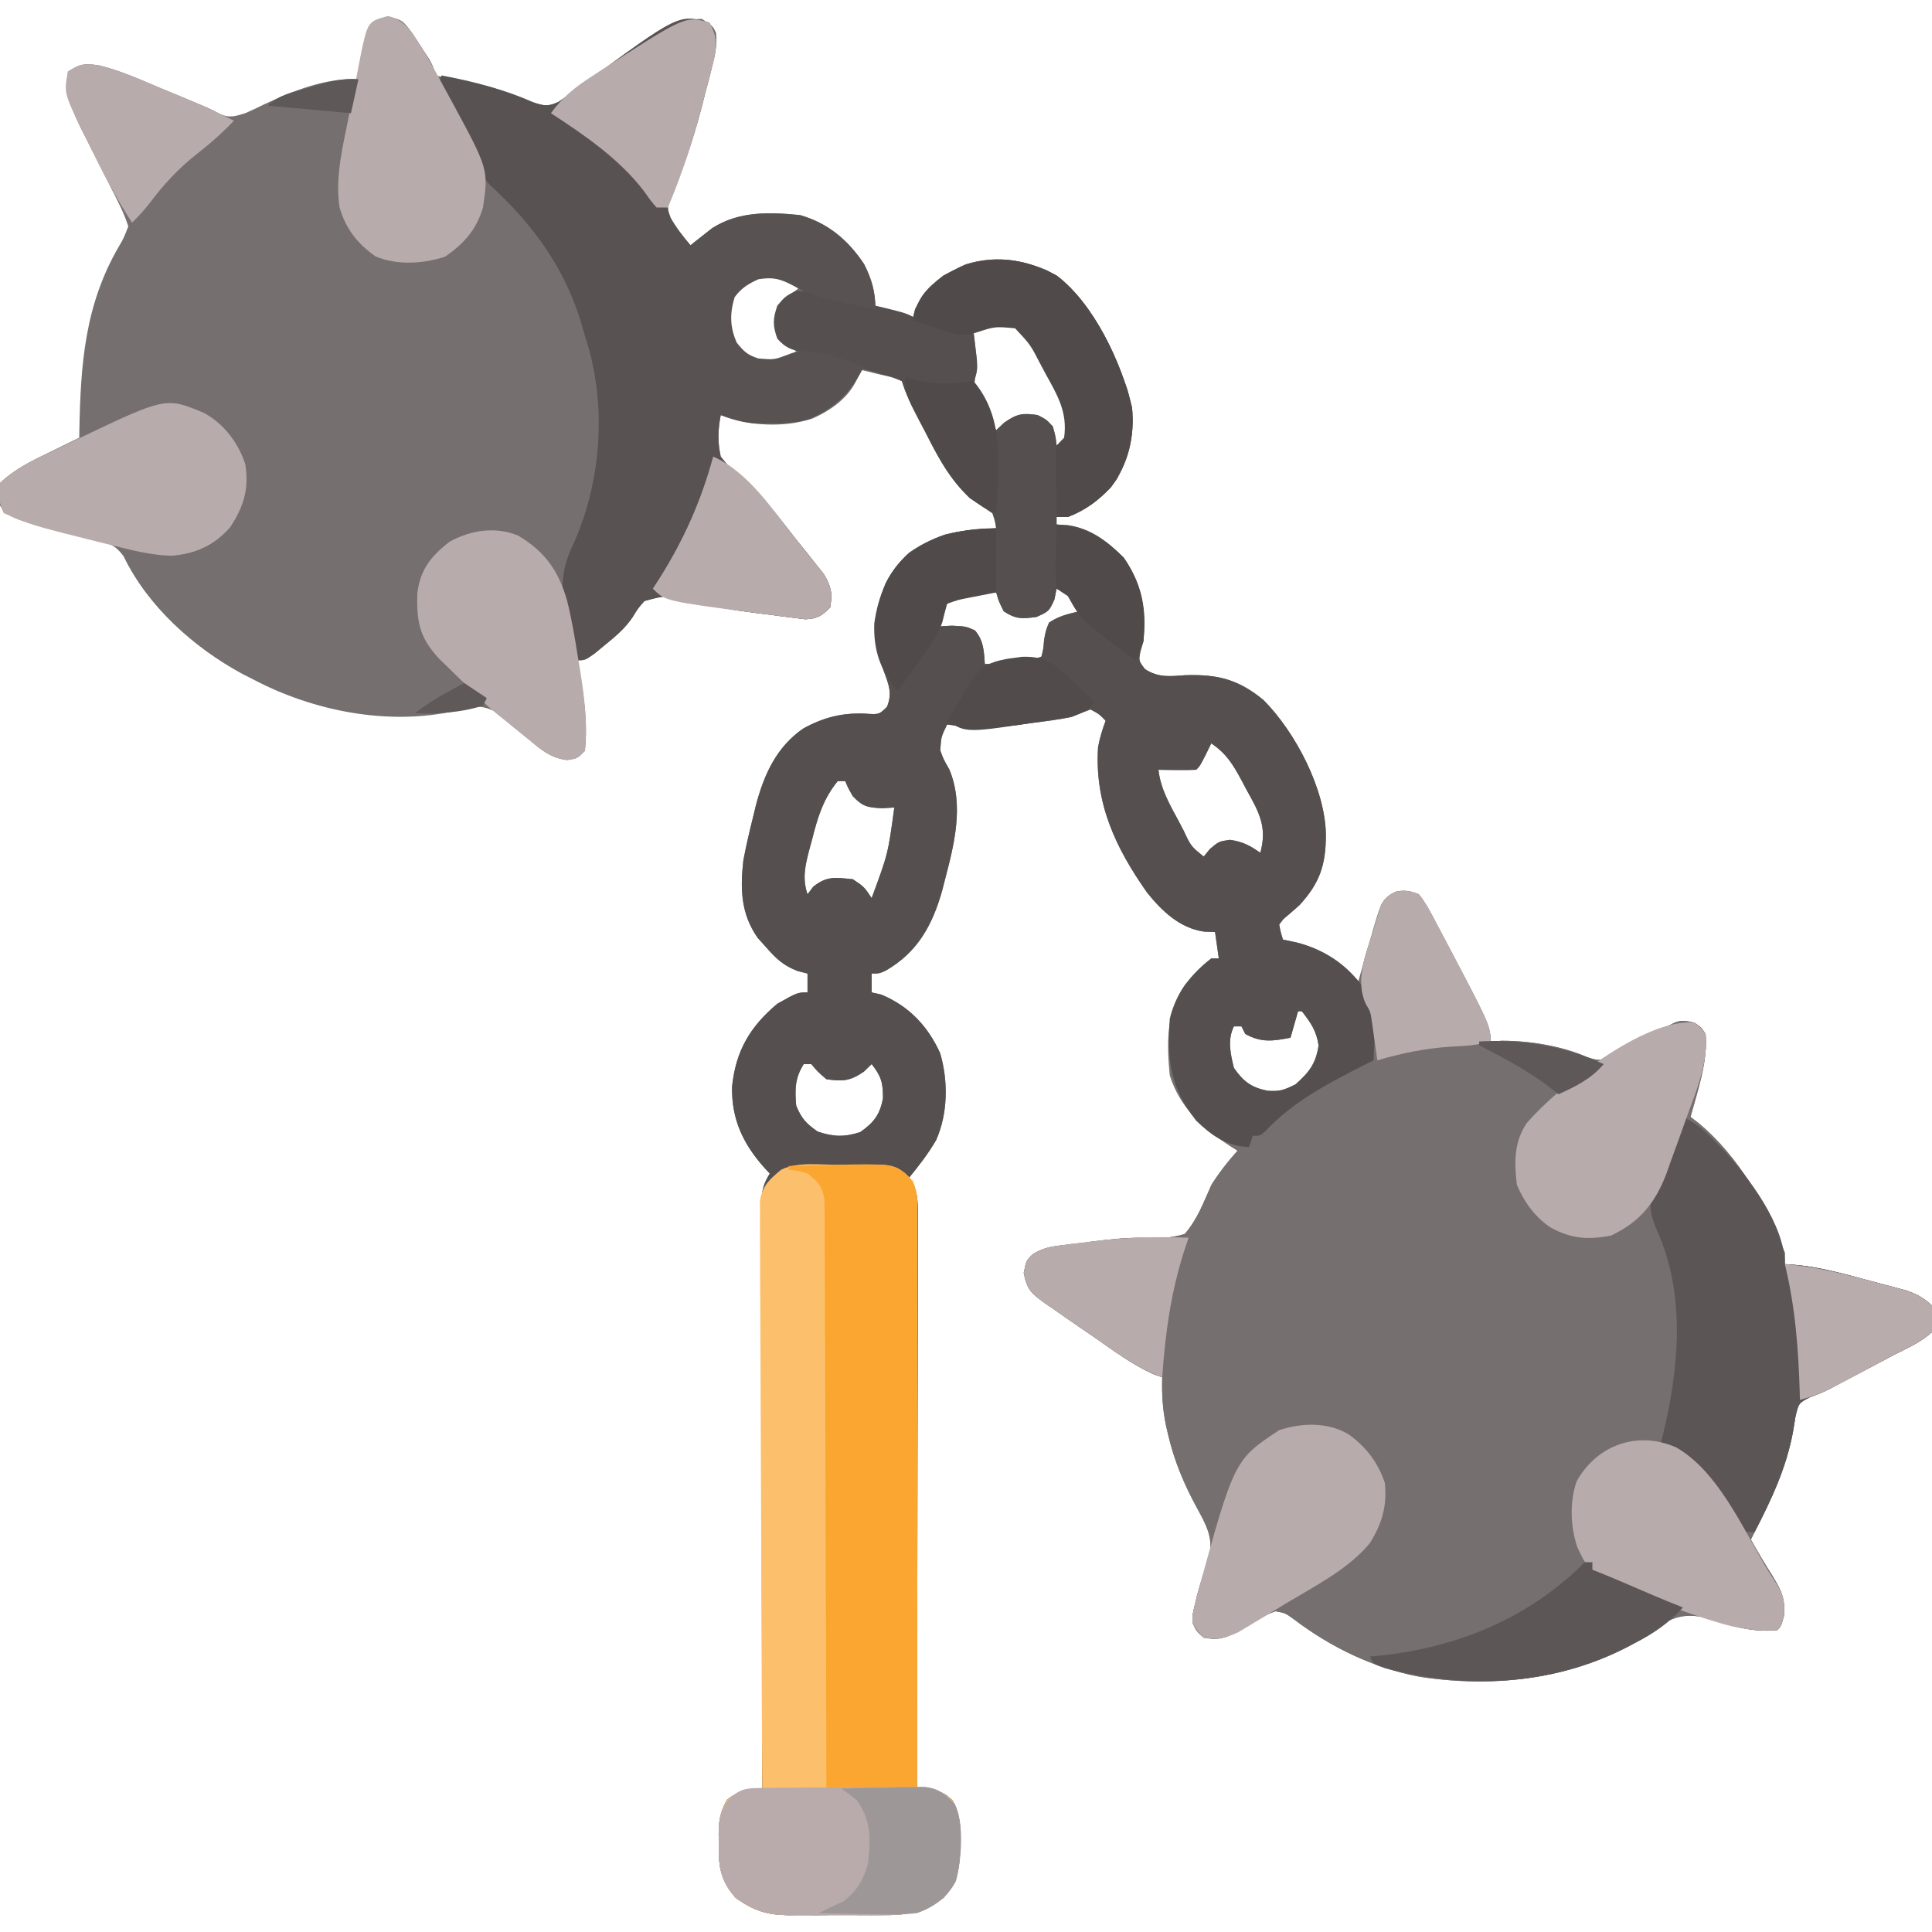 <?xml version="1.0" encoding="UTF-8"?>
<svg version="1.1" xmlns="http://www.w3.org/2000/svg" width="512" height="512">
<path d="M0 0 C3.865 0.656 4.233 1.235 6.5 4.25 C7.46 5.673 8.399 7.11 9.312 8.562 C9.931 9.511 10.55 10.46 11.188 11.438 C12.312 13.562 12.312 13.562 12.312 15.562 C13.317 15.721 14.321 15.88 15.355 16.043 C23.628 17.429 30.935 19.269 38.641 22.672 C41.611 23.662 42.498 23.834 45.312 22.562 C47.411 21.15 49.421 19.708 51.438 18.188 C57.085 14.051 62.864 10.19 68.812 6.5 C69.565 6.023 70.318 5.546 71.094 5.055 C75.109 2.594 78.475 0.683 83.312 0.562 C86.312 2.562 86.312 2.562 87.076 4.315 C87.389 7.29 86.81 9.612 86.09 12.516 C85.801 13.685 85.512 14.855 85.215 16.06 C84.896 17.299 84.578 18.537 84.25 19.812 C83.934 21.072 83.617 22.331 83.291 23.629 C81.159 31.901 78.623 39.745 75.184 47.559 C74.049 50.511 74.049 50.511 75.027 53.297 C76.54 55.964 78.32 58.237 80.312 60.562 C80.82 60.153 81.328 59.743 81.852 59.32 C82.884 58.512 82.884 58.512 83.938 57.688 C84.61 57.154 85.283 56.62 85.977 56.07 C93.079 51.486 101.157 51.759 109.312 52.562 C116.731 54.672 122.084 59.184 126.312 65.562 C128.357 69.586 129.312 72.992 129.312 77.562 C130.591 77.707 131.87 77.851 133.188 78 C135.569 78.269 137.157 78.485 139.312 79.562 C139.477 78.882 139.643 78.201 139.812 77.5 C142.615 72.013 147.592 68.018 153.25 65.625 C160.714 63.301 167.505 64.215 174.688 67.148 C185.278 72.853 192.102 87.57 196.031 98.574 C198.632 107.318 197.406 114.507 193.312 122.562 C189.821 127.22 185.779 130.451 180.312 132.562 C179.322 132.562 178.333 132.562 177.312 132.562 C177.312 133.222 177.312 133.882 177.312 134.562 C178.303 134.624 179.292 134.686 180.312 134.75 C186.433 135.642 190.843 139.093 195.125 143.375 C200.052 150.555 200.985 156.911 200.312 165.562 C200.06 166.415 199.807 167.267 199.547 168.145 C199.056 170.67 199.056 170.67 200.742 172.879 C204.302 175.21 207.365 174.788 211.438 174.5 C219.931 174.219 225.47 175.573 232.152 181.078 C240.684 189.668 248.564 204.796 248.688 216.875 C248.66 224.82 247.068 229.538 241.75 235.375 C240.332 236.647 238.901 237.905 237.438 239.125 C237.066 239.599 236.695 240.074 236.312 240.562 C236.707 242.637 236.707 242.637 237.312 244.562 C238.488 244.81 239.664 245.058 240.875 245.312 C247.794 247.061 252.34 250.438 257.312 255.562 C257.493 254.907 257.674 254.251 257.86 253.575 C258.693 250.604 259.565 247.647 260.438 244.688 C260.721 243.655 261.005 242.622 261.297 241.559 C263.573 233.988 263.573 233.988 267.367 231.805 C270.312 231.562 270.312 231.562 273.312 232.562 C274.428 234.027 274.428 234.027 275.477 235.93 C275.872 236.642 276.268 237.354 276.676 238.088 C277.301 239.251 277.301 239.251 277.938 240.438 C278.37 241.231 278.803 242.024 279.25 242.842 C282.479 248.835 285.51 254.917 288.438 261.062 C288.828 261.881 289.218 262.699 289.62 263.542 C292.312 269.303 292.312 269.303 292.312 271.562 C293.828 271.47 293.828 271.47 295.375 271.375 C302.683 271.362 311.274 272.785 317.957 275.727 C321.002 276.807 322.246 276.601 325.312 275.562 C328.78 273.775 332.098 271.738 335.43 269.713 C342.256 265.701 342.256 265.701 346.312 266.562 C348.133 267.785 348.133 267.785 349.312 269.562 C349.948 276.839 347.209 284.62 345.312 291.562 C346.049 292.122 346.785 292.681 347.543 293.258 C358.012 301.97 365.411 314.992 370.312 327.562 C370.312 328.553 370.312 329.543 370.312 330.562 C372.128 330.706 372.128 330.706 373.98 330.852 C380.358 331.563 386.446 333.256 392.625 334.938 C393.791 335.242 394.957 335.546 396.158 335.859 C397.278 336.161 398.397 336.463 399.551 336.773 C400.562 337.045 401.573 337.316 402.615 337.595 C405.375 338.585 407.181 339.556 409.312 341.562 C410.188 344.875 410.188 344.875 409.312 348.562 C406.387 351.234 402.831 352.794 399.312 354.562 C397.749 355.39 396.188 356.221 394.629 357.055 C391.327 358.815 388.021 360.563 384.703 362.293 C383.95 362.693 383.197 363.092 382.42 363.504 C380.312 364.562 380.312 364.562 376.852 365.887 C373.976 367.415 373.976 367.415 373.133 370.977 C372.882 372.377 372.651 373.781 372.438 375.188 C370.615 384.792 366.762 392.918 362.312 401.562 C361.983 402.223 361.652 402.882 361.312 403.562 C363.158 406.902 365.106 410.138 367.152 413.357 C369.425 417.149 370.336 418.97 370.156 423.52 C369.312 426.562 369.312 426.562 368.312 427.562 C361.561 428.224 356.075 426.455 349.68 424.34 C345.293 423.327 342.153 423.51 338.215 425.762 C337.566 426.253 336.918 426.744 336.25 427.25 C317.824 440.035 295.544 443.273 273.629 439.938 C261.327 437.622 250.049 432.164 240.125 424.625 C237.899 423.026 237.899 423.026 235.312 422.562 C231.62 423.902 228.647 425.63 225.391 427.82 C221.953 429.766 220.191 430.245 216.312 429.562 C214.398 427.852 214.398 427.852 213.312 425.562 C213.352 423.336 213.352 423.336 213.938 420.938 C214.245 419.628 214.245 419.628 214.559 418.293 C215.528 414.783 216.625 411.325 217.824 407.887 C218.854 402.985 216.912 399.565 214.582 395.297 C211.079 388.873 208.457 382.641 206.812 375.5 C206.573 374.466 206.573 374.466 206.329 373.411 C205.417 369.078 205.175 364.982 205.312 360.562 C204.628 360.323 203.944 360.083 203.238 359.836 C197.553 357.362 192.544 353.57 187.462 350.049 C185.998 349.036 184.528 348.031 183.054 347.033 C180.809 345.505 178.59 343.945 176.375 342.375 C175.671 341.901 174.967 341.427 174.241 340.938 C170.672 338.349 169.465 337.375 168.621 332.887 C169.312 329.562 169.312 329.562 171.05 327.912 C173.557 326.417 175.321 326.001 178.207 325.648 C179.156 325.529 180.105 325.409 181.082 325.286 C182.086 325.171 183.09 325.056 184.125 324.938 C185.154 324.803 186.182 324.669 187.242 324.531 C191.825 323.958 196.296 323.472 200.918 323.609 C204.702 323.685 207.703 323.712 211.312 322.562 C213.857 319.543 215.276 316.649 216.816 313.02 C218.892 308.223 221.95 304.518 225.312 300.562 C224.66 300.15 224.008 299.738 223.336 299.312 C215.915 294.409 210.087 289.236 207.312 280.562 C206.493 272.134 206.321 263.754 211.312 256.562 C213.459 253.995 215.651 251.602 218.312 249.562 C218.972 249.562 219.632 249.562 220.312 249.562 C219.982 247.252 219.653 244.942 219.312 242.562 C218.322 242.521 217.333 242.48 216.312 242.438 C209.928 241.496 205.243 237.004 201.312 232.125 C192.905 220.184 187.357 208.37 188.312 193.562 C188.784 191.066 189.424 188.95 190.312 186.562 C188.638 184.826 188.638 184.826 186.312 183.562 C184.629 184.185 182.964 184.859 181.312 185.562 C177.612 186.323 173.87 186.765 170.125 187.25 C169.134 187.392 168.144 187.535 167.123 187.682 C160.659 188.534 154.762 188.527 148.312 187.562 C146.71 190.859 146.71 190.859 146.5 194.438 C147.326 196.739 147.326 196.739 148.875 199.438 C152.863 208.949 150.191 219.342 147.688 228.875 C147.452 229.794 147.217 230.712 146.975 231.658 C144.392 240.804 140.423 247.964 132.047 252.785 C130.312 253.562 130.312 253.562 128.312 253.562 C128.312 255.213 128.312 256.863 128.312 258.562 C129.137 258.748 129.963 258.934 130.812 259.125 C138.156 262.141 143.211 267.474 146.469 274.684 C148.619 282.019 148.538 290.691 145.379 297.742 C143.326 301.246 140.887 304.43 138.312 307.562 C138.638 308.089 138.963 308.615 139.297 309.158 C140.602 312.249 140.558 314.685 140.553 318.042 C140.555 318.69 140.556 319.339 140.558 320.007 C140.561 322.178 140.55 324.349 140.54 326.521 C140.539 328.078 140.539 329.635 140.54 331.192 C140.541 335.419 140.529 339.646 140.515 343.873 C140.503 348.29 140.502 352.708 140.499 357.126 C140.493 365.491 140.477 373.856 140.457 382.221 C140.434 391.745 140.423 401.268 140.413 410.791 C140.392 430.382 140.357 449.972 140.312 469.562 C141.418 469.685 142.523 469.807 143.662 469.933 C147.312 470.562 147.312 470.562 149.719 472.633 C151.705 476.284 151.921 479.38 151.812 483.438 C151.8 484.151 151.787 484.865 151.774 485.601 C151.558 491.176 151.006 494.395 147.312 498.562 C141.731 502.458 137.628 503.159 130.906 503.094 C130.023 503.098 129.139 503.101 128.229 503.105 C126.37 503.108 124.511 503.101 122.652 503.084 C119.82 503.063 116.992 503.084 114.16 503.109 C112.346 503.107 110.533 503.102 108.719 503.094 C107.461 503.106 107.461 503.106 106.177 503.118 C100.416 503.027 97.056 501.872 92.312 498.562 C88.129 493.842 87.686 490.028 87.812 484 C87.789 482.887 87.789 482.887 87.766 481.752 C87.792 478.059 88.13 475.902 89.906 472.598 C92.984 469.995 95.374 470.001 99.312 469.562 C99.311 468.747 99.309 467.931 99.307 467.091 C99.263 447.253 99.23 427.415 99.209 407.577 C99.199 397.983 99.184 388.39 99.162 378.796 C99.142 370.436 99.129 362.076 99.124 353.715 C99.122 349.287 99.116 344.859 99.101 340.432 C99.087 336.265 99.083 332.099 99.086 327.933 C99.086 326.403 99.082 324.872 99.074 323.342 C99.064 321.254 99.067 319.167 99.072 317.08 C99.07 315.911 99.068 314.742 99.066 313.538 C99.305 310.654 99.807 308.998 101.312 306.562 C100.914 306.138 100.516 305.714 100.105 305.277 C94.323 298.876 91.15 292.287 91.312 283.562 C92.285 274.094 96.033 267.681 103.312 261.562 C108.66 258.562 108.66 258.562 111.312 258.562 C111.312 256.913 111.312 255.262 111.312 253.562 C109.982 253.222 109.982 253.222 108.625 252.875 C104.794 251.357 103.026 249.633 100.312 246.562 C99.591 245.758 98.869 244.954 98.125 244.125 C93.624 237.761 93.463 231.102 94.312 223.562 C95.055 219.631 95.967 215.756 96.938 211.875 C97.29 210.414 97.29 210.414 97.65 208.924 C99.812 200.79 103.079 193.515 110.188 188.625 C115.529 185.68 120.542 184.409 126.625 184.688 C130.28 184.937 130.28 184.937 132.375 182.875 C133.824 179.301 132.858 177.054 131.566 173.523 C128.475 164.916 128.617 158.681 131.996 150.18 C135.421 143.37 140.532 139.819 147.602 137.273 C152.123 136.088 156.653 135.74 161.312 135.562 C161.013 133.616 161.013 133.616 160.312 131.562 C158.32 130.218 156.318 128.887 154.312 127.562 C148.996 122.486 145.782 116.305 142.5 109.812 C142.011 108.868 141.522 107.923 141.018 106.949 C137.485 100.079 137.485 100.079 136.312 96.562 C133.752 95.532 133.752 95.532 130.75 94.875 C129.738 94.624 128.726 94.372 127.684 94.113 C126.901 93.932 126.119 93.75 125.312 93.562 C125.047 94.323 124.781 95.084 124.508 95.867 C122.263 100.93 117.727 104.168 112.75 106.438 C104.94 109.021 95.904 108.458 88.312 105.562 C87.572 109.428 87.457 112.705 88.312 116.562 C91.104 120.218 94.427 123.149 97.846 126.192 C101.795 129.883 104.994 134.314 108.312 138.562 C109.165 139.612 110.018 140.662 110.871 141.711 C111.707 142.765 112.542 143.819 113.375 144.875 C114.129 145.82 114.883 146.765 115.66 147.738 C117.595 151.046 117.972 152.796 117.312 156.562 C115.1 158.781 113.9 159.537 110.741 159.675 C109.781 159.553 108.821 159.431 107.832 159.305 C106.221 159.109 106.221 159.109 104.577 158.909 C102.868 158.676 102.868 158.676 101.125 158.438 C99.961 158.297 98.796 158.156 97.596 158.01 C91.561 157.252 85.686 156.254 79.767 154.863 C73.806 153.284 73.806 153.284 68.113 154.84 C66.379 156.79 66.379 156.79 64.996 159.078 C62.891 162.184 60.413 164.208 57.5 166.562 C56.565 167.326 55.631 168.089 54.668 168.875 C52.312 170.562 52.312 170.562 50.312 170.562 C50.457 171.29 50.601 172.017 50.75 172.766 C52.081 179.973 53.125 187.229 52.312 194.562 C50.312 196.562 50.312 196.562 47.594 196.984 C43.363 196.44 40.969 194.482 37.812 191.812 C36.179 190.478 34.542 189.15 32.891 187.838 C31.403 186.636 29.965 185.374 28.531 184.109 C24.383 182.116 22.386 182.853 18.052 183.95 C0.146 187.953 -19.724 184.005 -35.688 175.562 C-36.65 175.071 -37.613 174.58 -38.605 174.074 C-51.298 167.194 -63.551 156.24 -69.908 143.025 C-72.274 139.751 -74.121 139.418 -78 138.43 C-79.24 138.098 -80.48 137.767 -81.758 137.426 C-83.067 137.095 -84.377 136.766 -85.688 136.438 C-88.254 135.781 -90.814 135.108 -93.375 134.43 C-94.513 134.142 -95.651 133.854 -96.824 133.558 C-99.645 132.577 -100.953 131.954 -102.688 129.562 C-103.188 126.625 -103.188 126.625 -102.688 123.562 C-98.779 119.821 -94.193 117.638 -89.375 115.312 C-88.634 114.949 -87.894 114.585 -87.131 114.211 C-85.319 113.323 -83.504 112.442 -81.688 111.562 C-81.678 110.955 -81.669 110.347 -81.659 109.721 C-81.319 92.001 -80.215 76.375 -71.154 60.824 C-69.939 58.75 -69.939 58.75 -68.688 55.562 C-69.846 51.859 -71.687 48.458 -73.438 45 C-73.963 43.956 -74.489 42.912 -75.031 41.836 C-75.578 40.756 -76.124 39.675 -76.688 38.562 C-77.773 36.418 -78.856 34.272 -79.938 32.125 C-80.417 31.178 -80.897 30.23 -81.391 29.254 C-83.869 24.11 -85.236 20.379 -84.688 14.562 C-81.376 12.355 -80.055 12.334 -76.225 12.93 C-70.585 14.336 -65.28 16.747 -59.938 19 C-58.719 19.503 -57.501 20.007 -56.246 20.525 C-47.299 24.239 -47.299 24.239 -44.464 25.737 C-41.884 26.936 -40.37 26.369 -37.688 25.562 C-36.022 24.834 -34.377 24.06 -32.75 23.25 C-25.043 19.653 -16.316 16.126 -7.688 16.562 C-7.584 15.387 -7.481 14.211 -7.375 13 C-6.744 7.862 -5.679 1.189 0 0 Z M90.938 74.375 C89.577 79.136 89.744 82.486 92.062 86.875 C95.095 90.497 96.654 91.39 101.312 91.875 C104.613 91.531 105.909 90.781 108.312 88.562 C107.673 88.191 107.034 87.82 106.375 87.438 C104.312 85.562 104.312 85.562 103.375 82.688 C103.285 78.187 105.009 75.962 108 72.75 C108.65 72.162 108.65 72.162 109.312 71.562 C102.51 66.76 96.144 67.512 90.938 74.375 Z M155.312 83.562 C155.396 84.226 155.48 84.89 155.566 85.574 C155.668 86.457 155.77 87.34 155.875 88.25 C155.979 89.12 156.084 89.99 156.191 90.887 C156.312 93.562 156.312 93.562 155.656 96.031 C155.172 99.594 156.447 101.321 158.25 104.375 C158.816 105.351 159.382 106.327 159.965 107.332 C160.41 108.068 160.854 108.804 161.312 109.562 C162.014 108.903 162.715 108.243 163.438 107.562 C166.811 105.216 168.29 104.963 172.312 105.562 C174.625 106.75 174.625 106.75 176.312 108.562 C177.062 111.25 177.062 111.25 177.312 113.562 C178.303 112.903 179.292 112.243 180.312 111.562 C181.364 105.01 178.679 100.508 175.562 94.875 C175.119 94.034 174.676 93.193 174.219 92.326 C171.048 86.324 171.048 86.324 166.312 81.562 C162.155 80.621 158.875 81.187 155.312 83.562 Z M177.312 151.562 C177.127 152.511 176.941 153.46 176.75 154.438 C175.312 157.562 175.312 157.562 172 159.062 C168.151 159.584 166.537 159.681 163.312 157.562 C162 154.938 162 154.938 161.312 152.562 C156.074 152.248 152.784 152.755 148.312 155.562 C146.035 158.378 146.035 158.378 146.312 161.562 C147.921 161.47 147.921 161.47 149.562 161.375 C153.312 161.562 153.312 161.562 155.688 162.625 C158.023 165.409 158.045 168.013 158.312 171.562 C160.25 171.421 162.188 171.274 164.125 171.125 C165.204 171.044 166.283 170.963 167.395 170.879 C170.372 170.66 170.372 170.66 173.312 169.562 C173.819 167.541 173.819 167.541 174 165.188 C174.441 162.73 174.441 162.73 175.312 160.562 C177.969 158.8 180.156 158.326 183.312 157.562 C182.264 154.941 181.663 153.769 179.188 152.312 C178.569 152.065 177.95 151.817 177.312 151.562 Z M218.312 192.562 C217.601 194.017 217.601 194.017 216.875 195.5 C215.312 198.562 215.312 198.562 214.312 199.562 C212.626 199.635 210.937 199.646 209.25 199.625 C208.331 199.616 207.412 199.607 206.465 199.598 C205.755 199.586 205.044 199.574 204.312 199.562 C204.9 204.712 207.332 208.824 209.75 213.312 C210.158 214.092 210.566 214.872 210.986 215.676 C212.923 219.818 212.923 219.818 216.312 222.562 C216.849 221.903 217.385 221.243 217.938 220.562 C220.312 218.562 220.312 218.562 223.25 218.125 C226.612 218.605 228.558 219.618 231.312 221.562 C233.188 214.725 230.99 210.819 227.625 204.812 C227.177 203.963 226.729 203.114 226.268 202.238 C224.013 198.083 222.294 195.245 218.312 192.562 Z M119.312 202.562 C115.442 207.333 113.982 212.229 112.5 218.125 C112.271 218.962 112.042 219.799 111.807 220.662 C110.702 224.928 109.872 228.242 111.312 232.562 C111.808 231.903 112.302 231.243 112.812 230.562 C116.481 227.627 118.679 228.121 123.312 228.562 C126.312 230.562 126.312 230.562 128.312 233.562 C132.655 221.818 132.655 221.818 134.312 209.562 C132.704 209.655 132.704 209.655 131.062 209.75 C127.146 209.554 125.971 209.32 123.312 206.562 C122.062 204.375 122.062 204.375 121.312 202.562 C120.653 202.562 119.993 202.562 119.312 202.562 Z M241.312 263.562 C240.653 265.873 239.993 268.183 239.312 270.562 C234.648 271.477 231.547 271.929 227.312 269.562 C226.982 268.902 226.653 268.243 226.312 267.562 C225.653 267.562 224.993 267.562 224.312 267.562 C222.551 271.086 223.391 274.833 224.312 278.562 C226.814 282.201 228.985 283.783 233.25 284.625 C236.526 284.841 237.504 284.468 240.625 282.938 C244.246 279.737 246.032 277.446 246.75 272.625 C246.199 268.771 244.696 266.596 242.312 263.562 C241.982 263.562 241.653 263.562 241.312 263.562 Z M110.312 277.562 C107.973 281.219 107.938 284.295 108.312 288.562 C109.711 291.982 110.966 293.321 114 295.438 C118.15 296.847 121.15 296.941 125.312 295.562 C128.945 293.012 130.54 290.867 131.312 286.562 C131.312 282.406 130.828 280.783 128.312 277.562 C127.632 278.223 126.951 278.882 126.25 279.562 C122.582 282.06 120.671 282.196 116.312 281.562 C114 279.562 114 279.562 112.312 277.562 C111.653 277.562 110.993 277.562 110.312 277.562 Z " fill="#756F6F" transform="translate(102.688,4.438)"/>
<path d="M0 0 C1.959 2.424 3.327 5.112 4.75 7.875 C5.174 8.668 5.598 9.462 6.035 10.279 C19 34.835 19 34.835 19 39 C20.011 38.938 21.021 38.876 22.062 38.812 C29.371 38.799 37.962 40.222 44.645 43.164 C47.689 44.245 48.933 44.039 52 43 C55.468 41.213 58.785 39.176 62.117 37.15 C68.944 33.138 68.944 33.138 73 34 C74.82 35.223 74.82 35.223 76 37 C76.635 44.276 73.897 52.058 72 59 C72.736 59.559 73.472 60.119 74.23 60.695 C84.699 69.407 92.098 82.43 97 95 C97 95.99 97 96.98 97 98 C98.21 98.095 99.421 98.191 100.668 98.289 C107.045 99.001 113.133 100.694 119.312 102.375 C120.478 102.679 121.644 102.983 122.846 103.297 C123.965 103.599 125.085 103.9 126.238 104.211 C127.249 104.482 128.26 104.753 129.302 105.033 C132.063 106.023 133.868 106.993 136 109 C136.875 112.312 136.875 112.312 136 116 C133.075 118.671 129.518 120.231 126 122 C124.437 122.827 122.876 123.658 121.316 124.492 C118.015 126.252 114.708 128.001 111.391 129.73 C110.637 130.13 109.884 130.53 109.108 130.941 C107 132 107 132 103.539 133.324 C100.663 134.852 100.663 134.852 99.82 138.414 C99.57 139.814 99.339 141.219 99.125 142.625 C97.302 152.23 93.45 160.355 89 169 C88.67 169.66 88.34 170.32 88 171 C89.846 174.34 91.793 177.576 93.84 180.795 C96.113 184.587 97.023 186.408 96.844 190.957 C96 194 96 194 95 195 C88.249 195.662 82.763 193.893 76.367 191.777 C71.981 190.765 68.841 190.948 64.902 193.199 C64.254 193.69 63.606 194.181 62.938 194.688 C44.511 207.473 22.231 210.711 0.316 207.375 C-11.986 205.059 -23.263 199.602 -33.188 192.062 C-35.413 190.464 -35.413 190.464 -38 190 C-41.693 191.339 -44.665 193.068 -47.922 195.258 C-51.359 197.203 -53.121 197.683 -57 197 C-58.914 195.289 -58.914 195.289 -60 193 C-59.961 190.773 -59.961 190.773 -59.375 188.375 C-59.17 187.502 -58.965 186.63 -58.754 185.73 C-57.785 182.221 -56.687 178.762 -55.488 175.324 C-54.459 170.423 -56.401 167.003 -58.73 162.734 C-62.233 156.311 -64.855 150.078 -66.5 142.938 C-66.66 142.248 -66.819 141.559 -66.984 140.849 C-67.895 136.515 -68.138 132.419 -68 128 C-68.684 127.76 -69.369 127.52 -70.074 127.273 C-75.759 124.799 -80.769 121.007 -85.851 117.487 C-87.315 116.474 -88.785 115.469 -90.259 114.47 C-92.503 112.942 -94.722 111.382 -96.938 109.812 C-97.994 109.101 -97.994 109.101 -99.072 108.375 C-102.641 105.787 -103.847 104.812 -104.691 100.324 C-104 97 -104 97 -102.263 95.349 C-99.756 93.854 -97.991 93.439 -95.105 93.086 C-94.157 92.966 -93.208 92.846 -92.23 92.723 C-91.226 92.608 -90.222 92.493 -89.188 92.375 C-88.159 92.241 -87.13 92.107 -86.07 91.968 C-81.487 91.395 -77.016 90.91 -72.395 91.047 C-68.611 91.123 -65.61 91.149 -62 90 C-58.69 86.073 -56.997 81.691 -55 77 C-45.241 61.593 -29.16 51.549 -13 44 C-12.946 41.917 -12.907 39.834 -12.875 37.75 C-12.852 36.59 -12.829 35.43 -12.805 34.234 C-12.778 31.111 -12.778 31.111 -14.008 29.016 C-16.959 23.02 -14.151 16.132 -12.25 10.188 C-11.997 9.33 -11.745 8.472 -11.484 7.588 C-11.227 6.769 -10.969 5.949 -10.703 5.105 C-10.473 4.364 -10.242 3.624 -10.005 2.86 C-7.805 -1.212 -4.009 -1.758 0 0 Z " fill="#756F6F" transform="translate(376,237)"/>
<path d="M0 0 C9.869 7.438 17.227 23.111 20 35 C20.762 42.616 19.039 49.945 14.387 56.152 C11.017 59.687 7.601 62.223 3 64 C2.01 64 1.02 64 0 64 C0 64.66 0 65.32 0 66 C0.99 66.062 1.98 66.124 3 66.188 C9.12 67.08 13.53 70.53 17.812 74.812 C22.74 81.992 23.672 88.348 23 97 C22.747 97.852 22.495 98.704 22.234 99.582 C21.744 102.107 21.744 102.107 23.43 104.316 C26.989 106.648 30.053 106.226 34.125 105.938 C42.619 105.656 48.157 107.011 54.84 112.516 C63.371 121.105 71.252 136.233 71.375 148.312 C71.347 156.258 69.756 160.975 64.438 166.812 C63.02 168.085 61.588 169.343 60.125 170.562 C59.754 171.037 59.383 171.511 59 172 C59.395 174.075 59.395 174.075 60 176 C61.763 176.371 61.763 176.371 63.562 176.75 C72.043 178.904 78.308 183.603 82.875 191.062 C84.934 196.384 84.227 202.403 84 208 C82.889 208.557 81.778 209.114 80.633 209.688 C71.407 214.391 62.575 219.105 55.367 226.727 C54 228 54 228 52 228 C51.67 228.99 51.34 229.98 51 231 C44.993 230.7 41.218 228.05 37 224 C30.14 215.303 29.22 207.858 30 197 C31.582 190.309 35.57 185.16 41 181 C41.66 181 42.32 181 43 181 C42.67 178.69 42.34 176.38 42 174 C41.01 173.959 40.02 173.917 39 173.875 C32.616 172.933 27.931 168.441 24 163.562 C15.593 151.621 10.045 139.808 11 125 C11.472 122.504 12.112 120.387 13 118 C11.325 116.264 11.325 116.264 9 115 C7.316 115.623 5.651 116.296 4 117 C0.3 117.761 -3.442 118.202 -7.188 118.688 C-8.178 118.83 -9.169 118.972 -10.189 119.119 C-16.654 119.971 -22.55 119.964 -29 119 C-30.602 122.296 -30.602 122.296 -30.812 125.875 C-29.986 128.176 -29.986 128.176 -28.438 130.875 C-24.45 140.386 -27.121 150.78 -29.625 160.312 C-29.86 161.231 -30.095 162.15 -30.338 163.096 C-32.921 172.242 -36.889 179.401 -45.266 184.223 C-47 185 -47 185 -49 185 C-49 186.65 -49 188.3 -49 190 C-48.175 190.186 -47.35 190.371 -46.5 190.562 C-39.156 193.579 -34.102 198.912 -30.844 206.121 C-28.694 213.457 -28.774 222.129 -31.934 229.18 C-33.986 232.683 -36.425 235.867 -39 239 C-38.675 239.526 -38.35 240.053 -38.015 240.595 C-36.71 243.687 -36.754 246.123 -36.759 249.479 C-36.758 250.128 -36.756 250.777 -36.754 251.445 C-36.751 253.616 -36.762 255.787 -36.773 257.958 C-36.774 259.515 -36.773 261.072 -36.772 262.63 C-36.771 266.857 -36.783 271.083 -36.797 275.31 C-36.81 279.728 -36.811 284.146 -36.813 288.563 C-36.819 296.928 -36.836 305.293 -36.856 313.659 C-36.878 323.182 -36.889 332.705 -36.899 342.229 C-36.92 361.819 -36.955 381.41 -37 401 C-35.895 401.122 -34.789 401.245 -33.65 401.371 C-30 402 -30 402 -27.594 404.07 C-25.608 407.721 -25.391 410.818 -25.5 414.875 C-25.513 415.589 -25.526 416.303 -25.539 417.038 C-25.755 422.613 -26.306 425.833 -30 430 C-35.581 433.895 -39.685 434.596 -46.406 434.531 C-47.732 434.537 -47.732 434.537 -49.084 434.543 C-50.943 434.546 -52.802 434.538 -54.661 434.521 C-57.492 434.5 -60.321 434.521 -63.152 434.547 C-64.966 434.544 -66.78 434.539 -68.594 434.531 C-69.432 434.539 -70.271 434.547 -71.135 434.556 C-76.897 434.465 -80.256 433.309 -85 430 C-89.184 425.28 -89.626 421.465 -89.5 415.438 C-89.515 414.696 -89.531 413.954 -89.547 413.189 C-89.521 409.497 -89.183 407.34 -87.406 404.035 C-84.329 401.432 -81.939 401.438 -78 401 C-78.002 400.184 -78.004 399.368 -78.006 398.528 C-78.05 378.69 -78.083 358.852 -78.104 339.014 C-78.114 329.421 -78.128 319.827 -78.151 310.234 C-78.171 301.873 -78.184 293.513 -78.188 285.153 C-78.191 280.725 -78.197 276.297 -78.211 271.869 C-78.225 267.703 -78.229 263.537 -78.226 259.37 C-78.227 257.84 -78.231 256.31 -78.238 254.78 C-78.248 252.692 -78.246 250.605 -78.241 248.517 C-78.242 247.348 -78.244 246.18 -78.246 244.975 C-78.008 242.092 -77.506 240.435 -76 238 C-76.597 237.364 -76.597 237.364 -77.207 236.715 C-82.99 230.313 -86.163 223.725 -86 215 C-85.028 205.531 -81.279 199.118 -74 193 C-68.653 190 -68.653 190 -66 190 C-66 188.35 -66 186.7 -66 185 C-67.33 184.66 -67.33 184.66 -68.688 184.312 C-72.519 182.794 -74.287 181.07 -77 178 C-77.722 177.196 -78.444 176.391 -79.188 175.562 C-83.689 169.198 -83.849 162.54 -83 155 C-82.258 151.068 -81.345 147.193 -80.375 143.312 C-80.14 142.339 -79.904 141.365 -79.662 140.362 C-77.5 132.227 -74.233 124.953 -67.125 120.062 C-61.783 117.117 -56.77 115.847 -50.688 116.125 C-47.032 116.374 -47.032 116.374 -44.938 114.312 C-43.488 110.738 -44.454 108.491 -45.746 104.961 C-48.837 96.354 -48.696 90.119 -45.316 81.617 C-41.891 74.808 -36.781 71.256 -29.711 68.711 C-25.189 67.525 -20.659 67.177 -16 67 C-16.3 65.054 -16.3 65.054 -17 63 C-18.993 61.656 -20.994 60.325 -23 59 C-28.316 53.924 -31.53 47.743 -34.812 41.25 C-35.302 40.305 -35.791 39.36 -36.295 38.387 C-39.828 31.516 -39.828 31.516 -41 28 C-43.28 26.957 -43.28 26.957 -46.102 26.246 C-47.15 25.949 -48.198 25.652 -49.277 25.346 C-50.382 25.046 -51.487 24.746 -52.625 24.438 C-53.707 24.134 -54.788 23.83 -55.902 23.518 C-61.572 21.926 -61.572 21.926 -67.265 20.419 C-70.383 19.602 -71.801 19.224 -74 16.75 C-75.269 13.26 -75.196 11.514 -74 8 C-71.938 5.562 -71.938 5.562 -69 4 C-62.558 4.452 -56.386 5.974 -50.125 7.5 C-49.176 7.726 -48.227 7.951 -47.25 8.184 C-40.274 9.863 -40.274 9.863 -38 11 C-37.752 9.979 -37.752 9.979 -37.5 8.938 C-34.698 3.45 -29.721 -0.545 -24.062 -2.938 C-15.658 -5.554 -7.692 -4.144 0 0 Z M-22 15 C-21.916 15.664 -21.832 16.328 -21.746 17.012 C-21.644 17.895 -21.542 18.778 -21.438 19.688 C-21.333 20.558 -21.229 21.428 -21.121 22.324 C-21 25 -21 25 -21.656 27.469 C-22.14 31.032 -20.866 32.758 -19.062 35.812 C-18.497 36.788 -17.931 37.764 -17.348 38.77 C-16.903 39.506 -16.458 40.242 -16 41 C-15.299 40.34 -14.598 39.68 -13.875 39 C-10.502 36.653 -9.023 36.401 -5 37 C-2.688 38.188 -2.688 38.188 -1 40 C-0.25 42.688 -0.25 42.688 0 45 C0.99 44.34 1.98 43.68 3 43 C4.051 36.448 1.366 31.945 -1.75 26.312 C-2.193 25.471 -2.637 24.63 -3.094 23.764 C-6.264 17.761 -6.264 17.761 -11 13 C-15.158 12.058 -18.437 12.625 -22 15 Z M0 83 C-0.186 83.949 -0.371 84.897 -0.562 85.875 C-2 89 -2 89 -5.312 90.5 C-9.162 91.022 -10.776 91.119 -14 89 C-15.312 86.375 -15.312 86.375 -16 84 C-21.239 83.686 -24.528 84.192 -29 87 C-31.277 89.815 -31.277 89.815 -31 93 C-29.391 92.907 -29.391 92.907 -27.75 92.812 C-24 93 -24 93 -21.625 94.062 C-19.29 96.847 -19.268 99.451 -19 103 C-17.062 102.859 -15.125 102.712 -13.188 102.562 C-12.109 102.481 -11.03 102.4 -9.918 102.316 C-6.94 102.098 -6.94 102.098 -4 101 C-3.493 98.979 -3.493 98.979 -3.312 96.625 C-2.871 94.168 -2.871 94.168 -2 92 C0.657 90.238 2.844 89.764 6 89 C4.951 86.378 4.351 85.206 1.875 83.75 C1.256 83.502 0.637 83.255 0 83 Z M41 124 C40.288 125.454 40.288 125.454 39.562 126.938 C38 130 38 130 37 131 C35.314 131.072 33.625 131.084 31.938 131.062 C31.018 131.053 30.099 131.044 29.152 131.035 C28.442 131.024 27.732 131.012 27 131 C27.587 136.15 30.019 140.262 32.438 144.75 C32.845 145.53 33.253 146.31 33.674 147.113 C35.61 151.255 35.61 151.255 39 154 C39.536 153.34 40.072 152.68 40.625 152 C43 150 43 150 45.938 149.562 C49.3 150.043 51.246 151.056 54 153 C55.876 146.163 53.678 142.256 50.312 136.25 C49.865 135.401 49.417 134.551 48.955 133.676 C46.7 129.521 44.982 126.682 41 124 Z M-58 134 C-61.871 138.771 -63.331 143.667 -64.812 149.562 C-65.041 150.4 -65.27 151.237 -65.506 152.1 C-66.61 156.366 -67.44 159.68 -66 164 C-65.505 163.34 -65.01 162.68 -64.5 162 C-60.831 159.065 -58.633 159.559 -54 160 C-51 162 -51 162 -49 165 C-44.658 153.255 -44.658 153.255 -43 141 C-44.609 141.093 -44.609 141.093 -46.25 141.188 C-50.167 140.992 -51.341 140.757 -54 138 C-55.25 135.812 -55.25 135.812 -56 134 C-56.66 134 -57.32 134 -58 134 Z M64 195 C63.34 197.31 62.68 199.62 62 202 C57.335 202.915 54.234 203.366 50 201 C49.67 200.34 49.34 199.68 49 199 C48.34 199 47.68 199 47 199 C45.238 202.524 46.079 206.27 47 210 C49.501 213.638 51.672 215.221 55.938 216.062 C59.214 216.279 60.192 215.906 63.312 214.375 C66.934 211.175 68.72 208.883 69.438 204.062 C68.887 200.208 67.384 198.034 65 195 C64.67 195 64.34 195 64 195 Z M-67 209 C-69.34 212.656 -69.374 215.732 -69 220 C-67.601 223.419 -66.346 224.759 -63.312 226.875 C-59.163 228.284 -56.163 228.379 -52 227 C-48.368 224.45 -46.773 222.304 -46 218 C-46 213.844 -46.484 212.22 -49 209 C-49.681 209.66 -50.361 210.32 -51.062 211 C-54.731 213.498 -56.642 213.634 -61 213 C-63.312 211 -63.312 211 -65 209 C-65.66 209 -66.32 209 -67 209 Z " fill="#554F4F" transform="translate(280,73)"/>
<path d="M0 0 C1.228 -0.029 2.457 -0.058 3.723 -0.088 C15.196 -0.169 15.196 -0.169 19.75 4.312 C20.865 7.657 20.873 10.147 20.87 13.672 C20.871 14.319 20.872 14.967 20.873 15.634 C20.874 17.809 20.869 19.983 20.864 22.157 C20.863 23.714 20.863 25.271 20.864 26.828 C20.864 31.059 20.858 35.29 20.851 39.521 C20.845 43.942 20.845 48.362 20.843 52.782 C20.84 61.155 20.832 69.527 20.822 77.899 C20.811 87.43 20.805 96.96 20.8 106.491 C20.79 126.098 20.772 145.705 20.75 165.312 C21.855 165.435 22.961 165.557 24.1 165.683 C27.75 166.312 27.75 166.312 30.156 168.383 C32.142 172.034 32.359 175.13 32.25 179.188 C32.237 179.901 32.224 180.615 32.211 181.351 C31.995 186.926 31.444 190.145 27.75 194.312 C22.169 198.208 18.065 198.909 11.344 198.844 C10.018 198.849 10.018 198.849 8.666 198.855 C6.807 198.858 4.948 198.851 3.089 198.834 C0.258 198.813 -2.571 198.834 -5.402 198.859 C-7.216 198.857 -9.03 198.852 -10.844 198.844 C-11.682 198.852 -12.521 198.86 -13.385 198.868 C-19.147 198.777 -22.506 197.622 -27.25 194.312 C-31.434 189.592 -31.876 185.778 -31.75 179.75 C-31.765 179.008 -31.781 178.266 -31.797 177.502 C-31.771 173.809 -31.433 171.652 -29.656 168.348 C-26.579 165.745 -24.189 165.751 -20.25 165.312 C-20.257 164.09 -20.257 164.09 -20.264 162.843 C-20.374 143.022 -20.457 123.2 -20.509 103.378 C-20.535 93.793 -20.57 84.207 -20.627 74.622 C-20.677 66.268 -20.709 57.914 -20.72 49.559 C-20.727 45.135 -20.742 40.711 -20.779 36.287 C-20.813 32.123 -20.823 27.96 -20.816 23.796 C-20.817 22.268 -20.827 20.739 -20.846 19.211 C-20.871 17.123 -20.865 15.038 -20.851 12.95 C-20.856 11.782 -20.86 10.614 -20.865 9.411 C-20.065 5.379 -18.366 3.899 -15.25 1.312 C-10.826 -0.9 -4.858 0.038 0 0 Z " fill="#FCC06C" transform="translate(222.25,308.688)"/>
<path d="M0 0 C2.328 4.028 1.996 6.641 0.875 11.051 C0.583 12.217 0.291 13.384 -0.01 14.586 C-0.337 15.816 -0.663 17.045 -1 18.312 C-1.481 20.195 -1.481 20.195 -1.972 22.115 C-4.134 30.354 -6.699 38.204 -10.129 45.996 C-11.263 48.948 -11.263 48.948 -10.285 51.734 C-8.772 54.401 -6.993 56.675 -5 59 C-4.492 58.59 -3.984 58.18 -3.461 57.758 C-2.773 57.219 -2.084 56.68 -1.375 56.125 C-0.702 55.591 -0.029 55.058 0.664 54.508 C7.766 49.923 15.845 50.196 24 51 C31.419 53.11 36.771 57.622 41 64 C43.045 68.024 44 71.43 44 76 C27.118 72.393 27.118 72.393 22.312 69.75 C18.752 67.869 16.952 67.385 13 68 C10.226 69.261 8.517 70.311 6.688 72.75 C5.368 77.068 5.415 80.683 7.25 84.812 C9.136 87.17 10.136 88.1 13 89 C17.138 89.351 17.138 89.351 20.938 87.938 C26.683 85.326 35.294 89.359 41 91 C37.688 97.901 33.336 102.228 26.18 105.152 C22.666 106.089 19.633 106.266 16 106.25 C14.824 106.255 13.649 106.26 12.438 106.266 C8.981 105.999 6.225 105.239 3 104 C2.26 107.866 2.145 111.143 3 115 C5.791 118.655 9.114 121.586 12.534 124.629 C16.483 128.321 19.682 132.751 23 137 C23.852 138.05 24.705 139.099 25.559 140.148 C26.394 141.202 27.229 142.257 28.062 143.312 C29.194 144.73 29.194 144.73 30.348 146.176 C32.283 149.483 32.66 151.233 32 155 C29.787 157.219 28.587 157.974 25.429 158.113 C24.469 157.99 23.509 157.868 22.52 157.742 C20.908 157.547 20.908 157.547 19.265 157.347 C17.556 157.113 17.556 157.113 15.812 156.875 C14.648 156.734 13.484 156.593 12.284 156.448 C6.248 155.69 0.373 154.691 -5.546 153.3 C-11.506 151.721 -11.506 151.721 -17.199 153.277 C-18.933 155.228 -18.933 155.228 -20.32 157.516 C-22.411 160.609 -24.862 162.644 -27.75 165 C-28.673 165.763 -29.596 166.526 -30.547 167.312 C-33 169 -33 169 -36 169 C-36.508 166.314 -37.006 163.626 -37.5 160.938 C-37.643 160.185 -37.786 159.433 -37.934 158.658 C-39.304 151.122 -39.644 145.564 -36.188 138.5 C-28.488 121.574 -27.03 100.705 -33 83 C-33.267 82.045 -33.534 81.09 -33.809 80.105 C-38.229 65.117 -46.694 53.477 -58.148 43.043 C-60.428 40.528 -61.535 38.052 -62.875 34.938 C-65.276 29.49 -67.965 24.363 -70.996 19.242 C-72 17 -72 17 -71 14 C-62.412 15.584 -54.769 17.626 -46.742 21.109 C-43.737 22.085 -42.834 22.285 -40 21 C-37.902 19.588 -35.891 18.146 -33.875 16.625 C-8.081 -2.357 -8.081 -2.357 0 0 Z " fill="#585252" transform="translate(188,6)"/>
<path d="M0 0 C4.375 -0.117 8.749 -0.187 13.125 -0.25 C14.363 -0.284 15.6 -0.317 16.875 -0.352 C27.156 -0.462 27.156 -0.462 30.805 1.828 C33.49 4.485 33.961 6.095 34.123 9.837 C34.122 11.58 34.122 11.58 34.12 13.359 C34.121 14.007 34.122 14.655 34.123 15.322 C34.124 17.496 34.119 19.67 34.114 21.844 C34.113 23.402 34.113 24.959 34.114 26.516 C34.114 30.747 34.108 34.978 34.101 39.209 C34.095 43.629 34.095 48.05 34.093 52.47 C34.09 60.842 34.082 69.214 34.072 77.587 C34.061 87.117 34.055 96.648 34.05 106.179 C34.04 125.786 34.022 145.393 34 165 C26.08 165 18.16 165 10 165 C9.996 163.017 9.993 161.034 9.989 158.991 C9.953 140.332 9.895 121.673 9.816 103.014 C9.776 93.421 9.744 83.827 9.729 74.234 C9.716 65.873 9.689 57.513 9.645 49.153 C9.623 44.725 9.607 40.297 9.608 35.869 C9.609 31.703 9.591 27.537 9.559 23.37 C9.55 21.84 9.549 20.31 9.554 18.78 C9.561 16.692 9.543 14.605 9.519 12.517 C9.513 10.764 9.513 10.764 9.508 8.975 C8.892 5.369 7.871 4.2 5 2 C2.358 1.203 2.358 1.203 0 1 C0 0.67 0 0.34 0 0 Z " fill="#FBA631" transform="translate(209,309)"/>
<path d="M0 0 C3.815 1.783 6.103 3.901 9 7 C9.526 7.532 10.052 8.065 10.594 8.613 C17.392 15.828 27 28.711 27 39 C28.816 39.143 28.816 39.143 30.668 39.289 C37.045 40.001 43.133 41.694 49.312 43.375 C50.478 43.679 51.644 43.983 52.846 44.297 C53.965 44.599 55.085 44.9 56.238 45.211 C57.249 45.482 58.26 45.753 59.302 46.033 C62.063 47.023 63.868 47.993 66 50 C66.875 53.312 66.875 53.312 66 57 C63.075 59.671 59.518 61.231 56 63 C54.437 63.827 52.876 64.658 51.316 65.492 C48.015 67.252 44.708 69.001 41.391 70.73 C40.261 71.33 40.261 71.33 39.108 71.941 C37 73 37 73 33.539 74.324 C30.663 75.852 30.663 75.852 29.82 79.414 C29.569 80.814 29.339 82.219 29.125 83.625 C27.309 93.223 23.453 101.365 19 110 C17.68 110 16.36 110 15 110 C13.723 108.611 13.723 108.611 12.633 106.676 C12.222 105.976 11.81 105.277 11.387 104.557 C10.97 103.816 10.554 103.076 10.125 102.312 C6.038 95.098 2.281 89.679 -6 87 C-5.711 85.837 -5.423 84.675 -5.125 83.477 C-0.993 66.035 0.727 46.77 -6.958 29.897 C-9.095 25.005 -9.11 22.165 -7.324 17.09 C-6.474 15.027 -5.594 12.976 -4.688 10.938 C-4.245 9.881 -3.802 8.825 -3.346 7.736 C-2.255 5.146 -1.14 2.569 0 0 Z " fill="#5B5555" transform="translate(446,296)"/>
<path d="M0 0 C1.507 -0.019 1.507 -0.019 3.045 -0.039 C4.134 -0.046 5.224 -0.054 6.346 -0.061 C7.464 -0.069 8.581 -0.077 9.732 -0.086 C12.1 -0.1 14.468 -0.11 16.836 -0.118 C20.458 -0.135 24.079 -0.179 27.7 -0.223 C29.999 -0.234 32.298 -0.242 34.596 -0.249 C35.68 -0.266 36.763 -0.284 37.88 -0.302 C45.411 -0.28 45.411 -0.28 49.332 2.079 C53.382 6.701 52.555 12.392 52.444 18.236 C52.092 23.318 51.529 25.388 48.171 29.177 C42.59 33.072 38.486 33.773 31.764 33.708 C30.881 33.712 29.997 33.716 29.087 33.72 C27.228 33.723 25.369 33.715 23.51 33.698 C20.679 33.677 17.85 33.698 15.018 33.724 C13.205 33.721 11.391 33.716 9.577 33.708 C8.738 33.716 7.899 33.724 7.035 33.733 C1.274 33.642 -2.086 32.486 -6.829 29.177 C-11.013 24.457 -11.456 20.642 -11.329 14.615 C-11.345 13.873 -11.36 13.131 -11.376 12.366 C-11.348 8.464 -11.086 6.577 -8.923 3.212 C-5.854 0.229 -4.169 0.046 0 0 Z " fill="#B9ABAB" transform="translate(201.829,473.823)"/>
<path d="M0 0 C5.284 2.948 8.915 7.809 10.812 13.5 C11.869 20.038 10.406 24.77 6.781 30.258 C2.553 35.073 -2.43 37.279 -8.754 37.785 C-14.401 37.639 -19.795 36.177 -25.25 34.812 C-26.35 34.542 -27.45 34.272 -28.584 33.993 C-45.824 29.676 -45.824 29.676 -53.188 26.5 C-54.625 23.625 -54.569 21.681 -54.188 18.5 C-50.957 15.507 -47.57 13.522 -43.617 11.625 C-42.555 11.115 -41.493 10.604 -40.398 10.078 C-39.298 9.557 -38.197 9.037 -37.062 8.5 C-35.985 7.979 -34.907 7.458 -33.797 6.922 C-10.21 -4.332 -10.21 -4.332 0 0 Z " fill="#B8ABAB" transform="translate(54.188,109.5)"/>
<path d="M0 0 C1.664 1.238 1.664 1.238 3 3 C3.706 9.761 1.104 16.693 -1.232 22.925 C-1.815 24.501 -2.381 26.084 -2.939 27.669 C-4.017 30.727 -5.131 33.77 -6.25 36.812 C-6.596 37.803 -6.942 38.794 -7.299 39.815 C-10.269 47.683 -14.359 52.821 -22.062 56.438 C-28.256 57.624 -32.635 57.283 -38.141 54.273 C-42.237 51.468 -45.1 47.576 -47 43 C-47.768 37.167 -47.775 31.579 -44.379 26.609 C-36.31 17.192 -13.086 -1.277 0 0 Z " fill="#B8ABAB" transform="translate(449,271)"/>
<path d="M0 0 C4.673 3.32 7.862 7.46 9.688 12.938 C10.307 19.133 8.931 23.727 5.688 28.938 C-0.02 35.771 -8.687 40.167 -16.234 44.69 C-18.248 45.899 -20.249 47.126 -22.25 48.355 C-23.478 49.093 -24.707 49.828 -25.938 50.562 C-27.566 51.541 -27.566 51.541 -29.227 52.539 C-32.625 54.079 -34.632 54.546 -38.312 53.938 C-40.025 52.197 -40.025 52.197 -41.312 49.938 C-41.28 47.72 -41.28 47.72 -40.699 45.328 C-40.488 44.448 -40.277 43.569 -40.06 42.662 C-30.221 6.802 -30.221 6.802 -18.312 -1.062 C-12.225 -3.017 -5.619 -3.252 0 0 Z " fill="#B8ABAB" transform="translate(357.312,380.062)"/>
<path d="M0 0 C7.155 4.244 10.749 9.327 13.013 17.211 C14.287 22.249 15.124 27.338 15.93 32.469 C16.107 33.515 16.284 34.562 16.467 35.641 C17.597 42.713 18.523 49.935 17.742 57.094 C15.742 59.094 15.742 59.094 13.027 59.516 C8.785 58.971 6.357 57.008 3.18 54.344 C2.353 53.679 2.353 53.679 1.51 53 C0.42 52.121 -0.664 51.235 -1.743 50.342 C-3.092 49.23 -4.468 48.152 -5.848 47.078 C-8.497 44.897 -10.858 42.546 -13.258 40.094 C-14.106 39.269 -14.954 38.444 -15.828 37.594 C-16.671 36.769 -17.514 35.944 -18.383 35.094 C-19.231 34.269 -20.079 33.444 -20.953 32.594 C-26.146 26.961 -26.859 22.866 -26.672 15.328 C-25.862 9.002 -23.061 5.5 -18.133 1.656 C-12.491 -1.41 -6.104 -2.45 0 0 Z " fill="#B8ABAB" transform="translate(137.258,141.906)"/>
<path d="M0 0 C10.876 6.23 17.368 20.743 23.523 31.266 C24.347 32.652 25.203 34.02 26.102 35.359 C28.249 38.66 28.818 40.315 28.625 44.312 C27.812 47.438 27.812 47.438 26.812 48.438 C20.931 48.768 16.154 48.009 10.562 46.25 C9.822 46.024 9.082 45.797 8.32 45.564 C1.972 43.578 -4.142 41.216 -10.188 38.438 C-11.264 37.963 -12.34 37.489 -13.449 37 C-23.412 32.385 -23.412 32.385 -26.188 26.438 C-28.026 20.922 -28.245 14.596 -26.387 9.047 C-20.967 -0.712 -10.175 -4.449 0 0 Z " fill="#B8ABAB" transform="translate(444.188,383.562)"/>
<path d="M0 0 C4.9 1.153 6.5 4.675 9.188 8.75 C11.339 12.339 13.338 15.999 15.312 19.688 C15.824 20.625 16.336 21.563 16.863 22.529 C26.652 40.634 26.652 40.634 25.188 50.75 C23.391 56.696 20.204 60.228 15.188 63.75 C9.401 65.679 2.38 66.106 -3.305 63.691 C-8.055 60.384 -11.213 56.332 -12.812 50.75 C-14.107 42.611 -11.856 34.124 -10.283 26.14 C-9.958 24.49 -9.64 22.84 -9.326 21.188 C-8.834 18.602 -8.326 16.02 -7.812 13.438 C-7.659 12.631 -7.505 11.825 -7.347 10.994 C-5.382 1.435 -5.382 1.435 0 0 Z " fill="#B8ABAB" transform="translate(102.812,4.25)"/>
<path d="M0 0 C9.869 7.438 17.227 23.111 20 35 C20.762 42.616 19.039 49.945 14.387 56.152 C11.017 59.687 7.601 62.223 3 64 C2.01 64 1.02 64 0 64 C-0.058 60.875 -0.094 57.75 -0.125 54.625 C-0.142 53.736 -0.159 52.846 -0.176 51.93 C-0.185 50.654 -0.185 50.654 -0.195 49.352 C-0.211 48.173 -0.211 48.173 -0.227 46.971 C0 45 0 45 2 43 C2.936 36.367 0.356 31.952 -2.812 26.25 C-3.264 25.401 -3.716 24.551 -4.182 23.676 C-6.938 18.332 -6.938 18.332 -11 14 C-16.343 13.515 -16.343 13.515 -21.301 15.137 C-25.132 16.362 -27.523 15.329 -31.312 14.125 C-32.567 13.736 -33.821 13.346 -35.113 12.945 C-36.066 12.633 -37.019 12.321 -38 12 C-37.193 6.19 -34.563 3.494 -30 0 C-19.936 -5.67 -10.152 -5.469 0 0 Z " fill="#504A4A" transform="translate(280,73)"/>
<path d="M0 0 C2.328 4.028 1.996 6.641 0.875 11.051 C0.583 12.218 0.291 13.385 -0.01 14.587 C-0.336 15.816 -0.663 17.046 -1 18.312 C-1.322 19.564 -1.645 20.815 -1.977 22.104 C-4.408 31.32 -7.281 40.228 -11 49 C-11.99 49 -12.98 49 -14 49 C-15.551 47.199 -15.551 47.199 -17.312 44.688 C-23.922 36.067 -32.975 29.898 -42 24 C-38.973 19.764 -35.52 17.029 -31.188 14.25 C-30.538 13.825 -29.889 13.401 -29.22 12.963 C-6.374 -1.859 -6.374 -1.859 0 0 Z " fill="#B8ABAB" transform="translate(188,6)"/>
<path d="M0 0 C0.66 0 1.32 0 2 0 C2 0.66 2 1.32 2 2 C3.021 2.402 3.021 2.402 4.062 2.812 C8.616 4.653 13.115 6.619 17.625 8.562 C20.404 9.746 23.19 10.893 26 12 C22.134 16.273 18.158 18.913 13.062 21.562 C12.318 21.953 11.574 22.344 10.807 22.746 C-8.825 32.718 -31.904 33.764 -52.992 28.07 C-56 27 -56 27 -57 25 C-56.126 24.925 -55.252 24.85 -54.352 24.773 C-33.696 22.565 -14.887 14.887 0 0 Z " fill="#5C5656" transform="translate(420,414)"/>
<path d="M0 0 C9.28 4.025 15.924 14.273 22 22 C22.855 23.052 23.711 24.104 24.566 25.156 C25.4 26.207 26.232 27.259 27.062 28.312 C27.817 29.257 28.571 30.202 29.348 31.176 C31.283 34.483 31.66 36.233 31 40 C28.776 42.236 27.575 42.975 24.397 43.113 C22.938 42.929 22.938 42.929 21.449 42.742 C19.822 42.548 19.822 42.548 18.162 42.349 C17.015 42.193 15.869 42.036 14.688 41.875 C12.939 41.653 12.939 41.653 11.154 41.426 C-12.702 38.298 -12.702 38.298 -16 35 C-15.481 34.201 -14.961 33.402 -14.426 32.578 C-7.865 22.246 -3.224 11.848 0 0 Z " fill="#B8ABAB" transform="translate(189,121)"/>
<path d="M0 0 C-0.338 0.995 -0.675 1.99 -1.023 3.016 C-4.679 14.291 -6.182 25.198 -7 37 C-13.599 34.688 -19.147 30.438 -24.851 26.487 C-26.315 25.474 -27.785 24.469 -29.259 23.47 C-31.503 21.942 -33.722 20.382 -35.938 18.812 C-36.642 18.338 -37.346 17.864 -38.072 17.375 C-41.641 14.787 -42.847 13.812 -43.691 9.324 C-43 6 -43 6 -41.26 4.352 C-38.772 2.863 -37.005 2.425 -34.141 2.051 C-33.196 1.925 -32.252 1.799 -31.28 1.669 C-30.28 1.551 -29.28 1.434 -28.25 1.312 C-27.229 1.185 -26.208 1.058 -25.156 0.927 C-16.729 -0.059 -8.476 -0.332 0 0 Z " fill="#B8ABAB" transform="translate(315,328)"/>
<path d="M0 0 C1.959 2.424 3.327 5.112 4.75 7.875 C5.174 8.668 5.598 9.462 6.035 10.279 C19 34.835 19 34.835 19 39 C15.499 40.047 12.141 40.203 8.5 40.375 C1.731 40.808 -4.5 42.107 -11 44 C-11.182 42.662 -11.182 42.662 -11.367 41.297 C-11.535 40.126 -11.702 38.956 -11.875 37.75 C-12.037 36.59 -12.2 35.43 -12.367 34.234 C-12.811 31.115 -12.811 31.115 -14.07 29.016 C-16.876 22.934 -14.163 16.171 -12.25 10.188 C-11.997 9.33 -11.745 8.472 -11.484 7.588 C-11.227 6.769 -10.969 5.949 -10.703 5.105 C-10.473 4.364 -10.242 3.624 -10.005 2.86 C-7.805 -1.212 -4.009 -1.758 0 0 Z " fill="#B8ABAB" transform="translate(376,237)"/>
<path d="M0 0 C5.593 1.389 10.854 3.771 16.153 6.003 C17.355 6.498 18.556 6.993 19.794 7.503 C25.136 9.718 30.376 11.997 35.528 14.628 C32.269 17.993 28.923 20.956 25.216 23.815 C20.504 27.612 16.806 31.63 13.185 36.464 C11.734 38.36 10.231 39.964 8.528 41.628 C4.202 35.023 0.659 28.166 -2.784 21.065 C-3.609 19.419 -3.609 19.419 -4.45 17.739 C-9.543 7.244 -9.543 7.244 -8.472 1.628 C-5.158 -0.582 -3.834 -0.598 0 0 Z " fill="#B8ABAB" transform="translate(26.472,17.372)"/>
<path d="M0 0 C7.703 0.607 14.867 2.349 22.312 4.375 C23.478 4.679 24.644 4.983 25.846 5.297 C26.965 5.599 28.085 5.9 29.238 6.211 C30.249 6.482 31.26 6.753 32.302 7.033 C35.063 8.023 36.868 8.993 39 11 C39.875 14.312 39.875 14.312 39 18 C36.075 20.671 32.517 22.228 29 24 C27.437 24.839 25.876 25.681 24.316 26.527 C9.913 34.283 9.913 34.283 4 36 C3.978 35.164 3.978 35.164 3.956 34.31 C3.614 22.566 2.793 11.435 0 0 Z " fill="#B9ACAC" transform="translate(473,335)"/>
<path d="M0 0 C4.062 -0.116 8.124 -0.187 12.188 -0.25 C13.338 -0.284 14.488 -0.317 15.674 -0.352 C16.786 -0.364 17.897 -0.377 19.043 -0.391 C20.064 -0.412 21.085 -0.433 22.137 -0.454 C25.749 0.119 27.389 1.496 30 4 C32.606 9.211 31.791 18.984 30.352 24.473 C28.127 28.798 24.494 31.426 20 33 C15.508 33.477 11.073 33.378 6.562 33.25 C5.354 33.232 4.146 33.214 2.9 33.195 C-0.067 33.148 -3.033 33.083 -6 33 C-3.848 31.915 -1.698 30.864 0.5 29.875 C4.122 27.159 5.719 24.325 7 20 C7.751 13.555 7.981 8.371 4 3 C2.686 1.974 1.355 0.97 0 0 Z " fill="#9E9797" transform="translate(223,474)"/>
<path d="M0 0 C0 5.61 0 11.22 0 17 C-3.76 17.732 -3.76 17.732 -7.52 18.465 C-10.114 18.977 -10.114 18.977 -13 20 C-13.442 21.631 -13.878 23.265 -14.281 24.906 C-15.703 29.048 -18.463 32.471 -21 36 C-21.744 37.054 -21.744 37.054 -22.504 38.129 C-23.66 39.759 -24.829 41.381 -26 43 C-30.735 37.792 -32.542 32.309 -32.309 25.238 C-31.298 17.905 -28.614 11.408 -23.055 6.434 C-16.119 1.594 -8.349 0 0 0 Z " fill="#504A4A" transform="translate(264,140)"/>
<path d="M0 0 C7.803 0.874 12.3 3.3 17.812 8.812 C22.639 15.846 23.981 22.477 23 31 C21.98 33.832 21.98 33.832 21 36 C6.574 25.434 6.574 25.434 3 19 C2.01 18.34 1.02 17.68 0 17 C-0.221 14.049 -0.281 11.316 -0.188 8.375 C-0.174 7.573 -0.16 6.771 -0.146 5.945 C-0.111 3.963 -0.057 1.982 0 0 Z " fill="#504A4A" transform="translate(280,139)"/>
<path d="M0 0 C0.818 0.234 0.818 0.234 1.652 0.473 C7.504 1.983 12.036 1.947 18 1 C26.499 11.117 24.583 23.585 24 36 C14.189 32.171 9.606 23.186 5.062 14.25 C4.569 13.318 4.076 12.386 3.568 11.426 C0 4.527 0 4.527 0 0 Z " fill="#504A4A" transform="translate(240,100)"/>
<path d="M0 0 C0.53 0.516 1.061 1.033 1.607 1.564 C2.157 2.085 2.707 2.605 3.273 3.141 C4.622 4.419 5.96 5.709 7.295 7.002 C5.02 10.134 2.444 10.626 -1.253 11.282 C-1.98 11.396 -2.706 11.51 -3.455 11.627 C-4.204 11.75 -4.953 11.874 -5.725 12.001 C-26.582 15.278 -26.582 15.278 -31.705 12.002 C-30.325 9.699 -28.928 7.411 -27.518 5.127 C-27.13 4.476 -26.743 3.825 -26.344 3.154 C-23.939 -0.702 -22.324 -2.871 -17.705 -3.998 C-15.643 -4.447 -15.643 -4.447 -13.705 -4.686 C-13.066 -4.772 -12.426 -4.858 -11.768 -4.947 C-6.475 -5.078 -3.896 -3.657 0 0 Z " fill="#514B4B" transform="translate(282.705,178.998)"/>
<path d="M0 0 C11.484 -0.645 22.54 1.212 33 6 C29.593 9.975 25.672 11.868 21 14 C20.573 13.648 20.147 13.296 19.707 12.934 C13.582 8.096 6.914 4.563 0 1 C0 0.67 0 0.34 0 0 Z " fill="#5E5858" transform="translate(392,276)"/>
<path d="M0 0 C-0.66 2.97 -1.32 5.94 -2 9 C-9.26 8.34 -16.52 7.68 -24 7 C-21.098 4.098 -17.536 3.481 -13.688 2.375 C-12.928 2.146 -12.168 1.916 -11.385 1.68 C-7.497 0.545 -4.095 -0.311 0 0 Z " fill="#5E5858" transform="translate(95,21)"/>
<path d="M0 0 C1.98 1.32 3.96 2.64 6 4 C5.67 4.66 5.34 5.32 5 6 C-0.901 7.864 -6.86 8.227 -13 8 C-10.204 5.813 -7.367 4.008 -4.25 2.312 C-3.451 1.876 -2.652 1.439 -1.828 0.988 C-1.225 0.662 -0.622 0.336 0 0 Z " fill="#5F5959" transform="translate(123,181)"/>
</svg>
